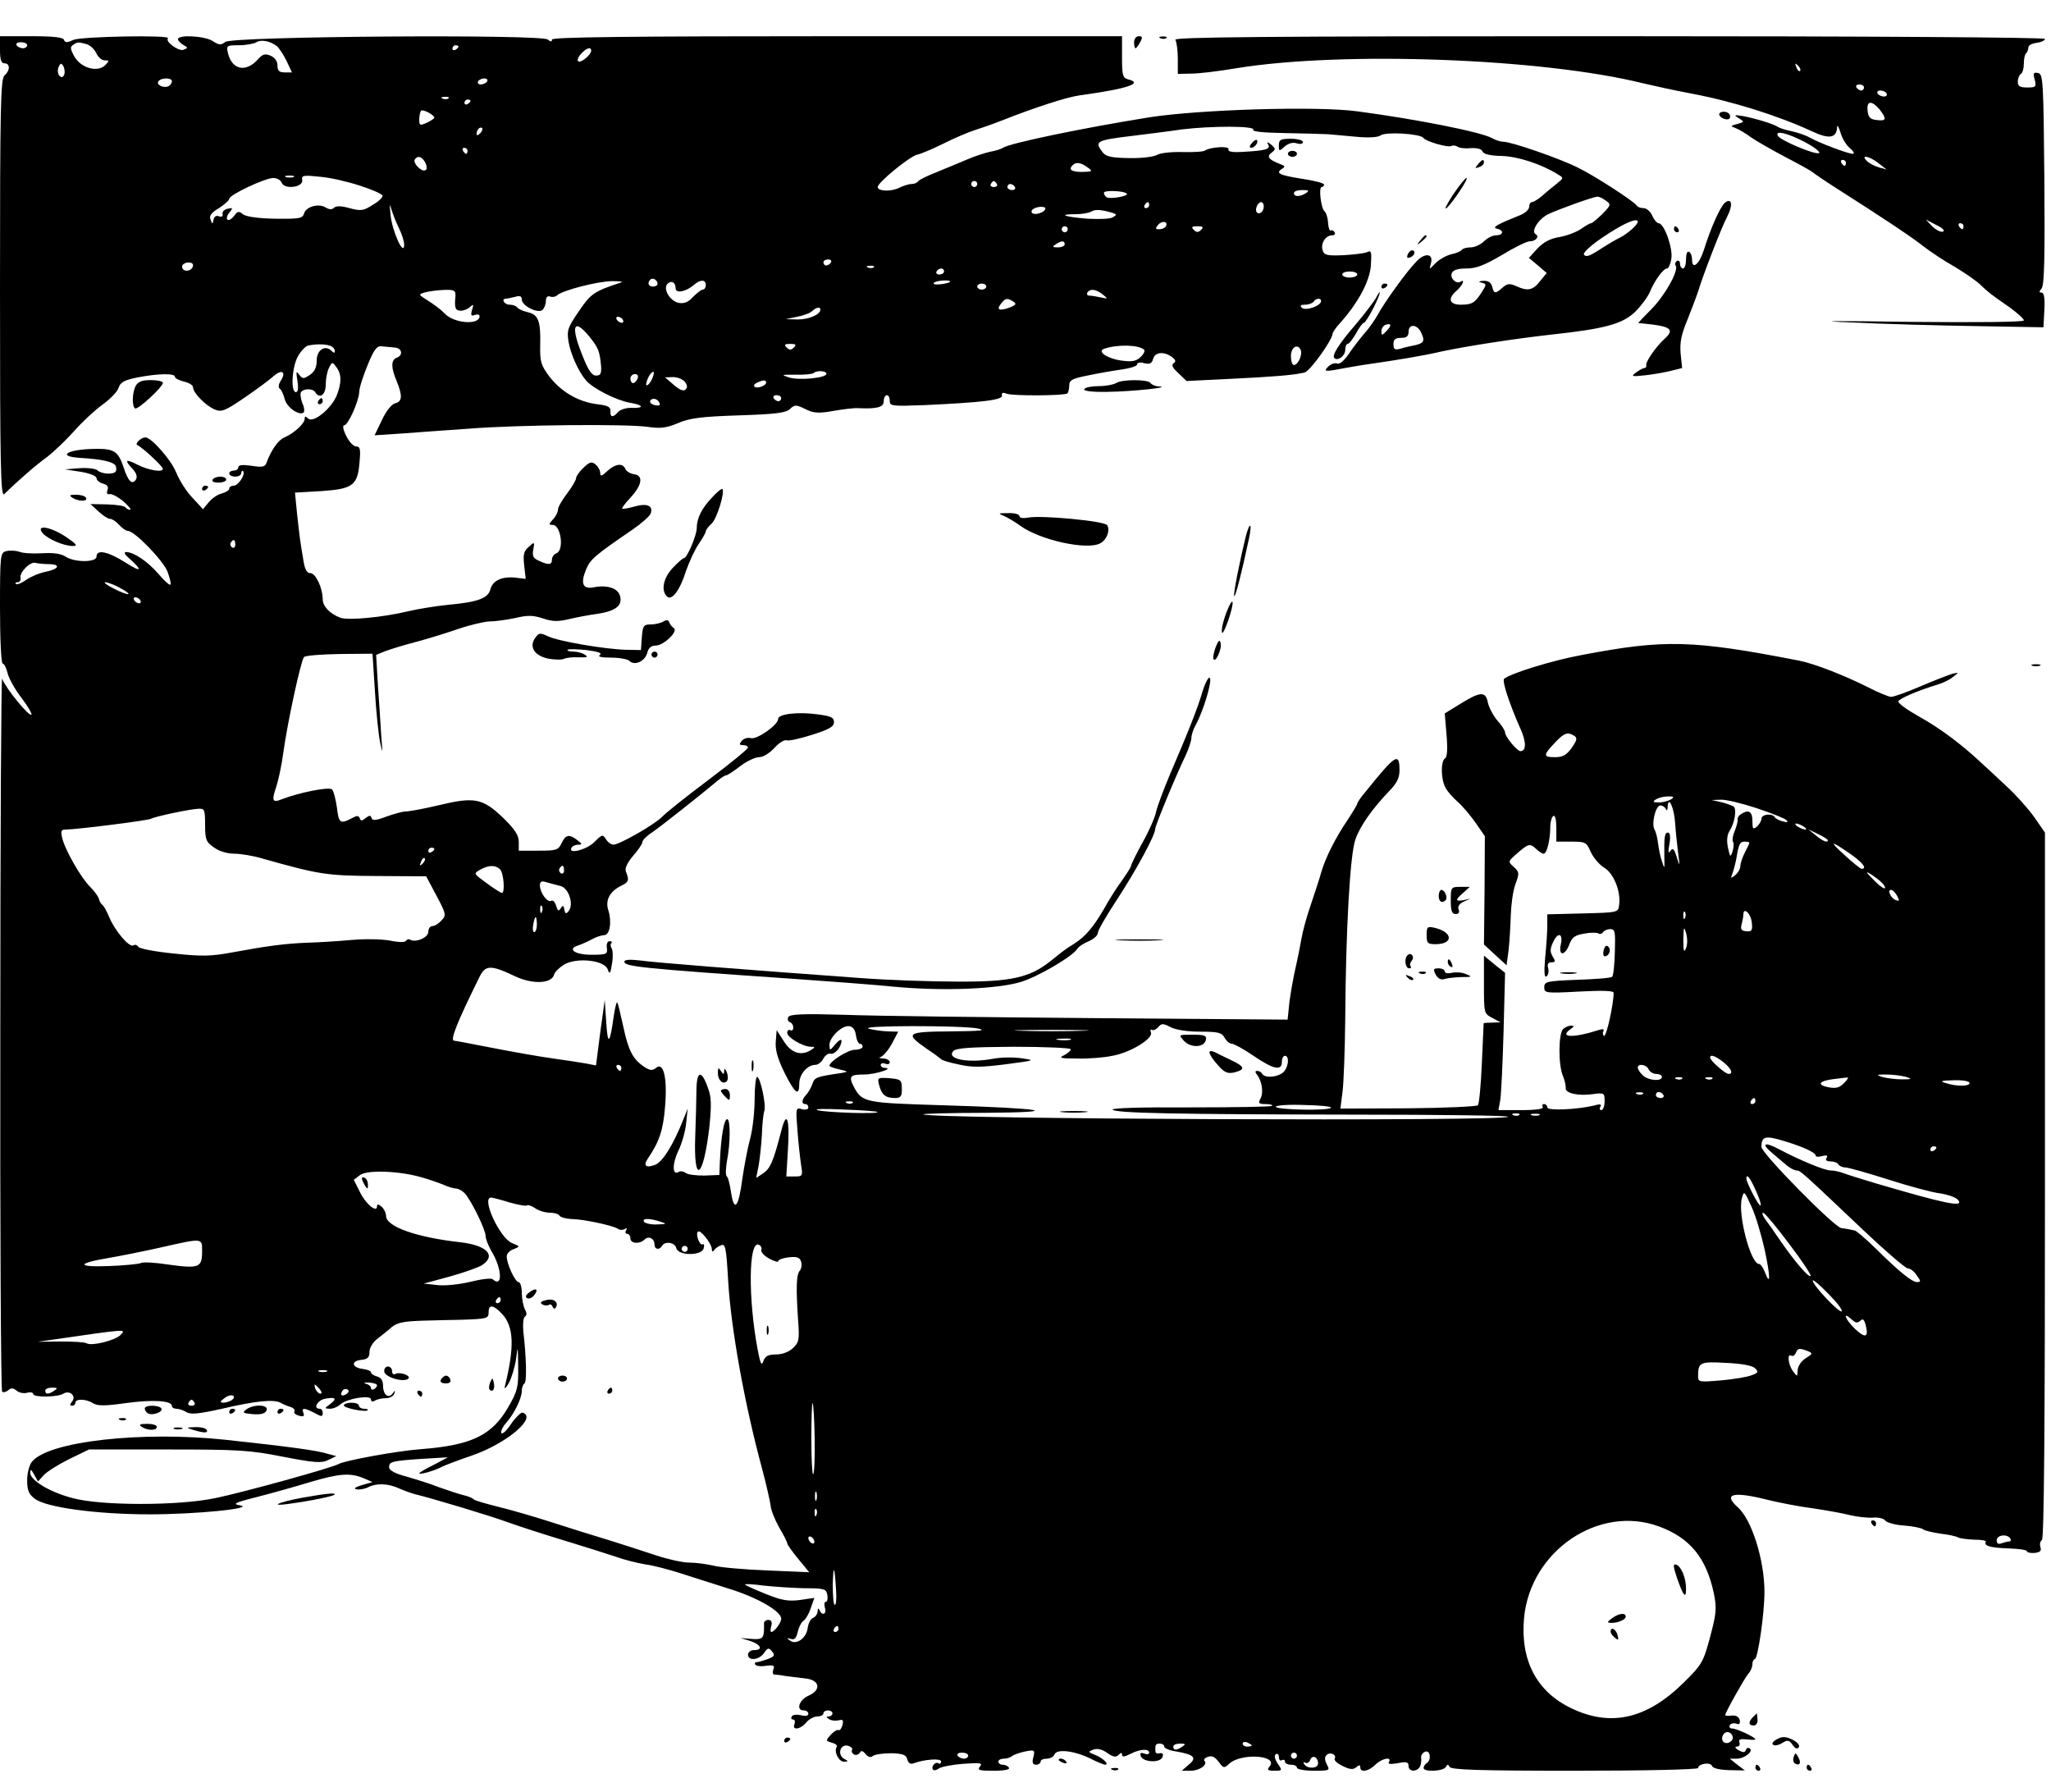 <?xml version="1.0" standalone="no"?>
<!DOCTYPE svg PUBLIC "-//W3C//DTD SVG 20010904//EN"
 "http://www.w3.org/TR/2001/REC-SVG-20010904/DTD/svg10.dtd">
<svg version="1.0" xmlns="http://www.w3.org/2000/svg"
 width="680pt" height="594pt" viewBox="0 0 680 594"
 preserveAspectRatio="xMidYMid meet">

<g transform="translate(0,594) scale(0.1,-0.1)"
fill="#000000" stroke="none">
<path d="M0 5775 c0 -33 4 -45 15 -45 19 0 19 -24 0 -40 -13 -11 -15 -102 -15
-707 0 -586 2 -692 14 -681 47 46 107 98 142 123 22 17 62 55 89 85 26 30 69
70 94 88 25 18 50 43 54 56 6 19 19 26 64 35 68 13 123 14 123 2 0 -5 14 -12
30 -16 17 -4 30 -12 30 -19 0 -18 41 -60 71 -73 23 -10 34 -6 100 39 41 28 84
60 96 71 27 24 43 15 24 -15 -8 -12 -9 -23 -3 -27 5 -3 12 -19 16 -34 6 -27
49 -57 63 -44 3 4 2 17 -4 29 -5 13 -8 29 -6 36 6 14 39 16 48 2 15 -24 35 -9
35 26 0 19 5 44 11 55 10 20 11 20 24 2 18 -23 18 -52 1 -95 -19 -44 -78 -92
-95 -75 -8 8 -11 8 -11 -2 0 -15 -36 -48 -67 -61 -20 -8 -44 -42 -59 -83 -5
-15 -14 -17 -50 -11 -30 4 -44 3 -44 -5 0 -6 -7 -11 -15 -11 -8 0 -15 -4 -15
-10 0 -5 9 -10 20 -10 11 0 20 5 20 12 0 6 3 9 6 6 9 -10 -16 -48 -31 -48 -8
0 -15 -4 -15 -10 0 -5 -11 -12 -25 -16 -14 -3 -33 -17 -43 -29 l-19 -23 -34
37 c-20 20 -44 58 -55 85 -17 42 -82 116 -102 116 -15 0 -37 -22 -26 -26 15
-6 84 -70 84 -78 0 -13 -47 -5 -83 13 -41 21 -46 17 -17 -14 12 -13 16 -25 11
-34 -13 -20 -26 -7 -41 39 -18 54 -31 63 -95 62 -91 -1 -131 -25 -48 -30 70
-4 111 -13 117 -27 2 -7 2 -16 -1 -19 -10 -10 -48 -7 -60 5 -5 5 -32 9 -59 7
l-49 -4 53 -8 c30 -5 52 -14 52 -21 0 -7 10 -15 21 -18 15 -4 20 -11 15 -22
-3 -10 -1 -15 7 -13 7 2 28 -9 46 -24 18 -16 28 -28 22 -28 -5 0 -12 4 -15 8
-3 5 -30 9 -61 10 l-55 1 26 -24 c15 -14 32 -25 39 -25 7 0 20 -9 30 -20 10
-11 23 -20 29 -20 22 0 115 -96 131 -134 8 -22 13 -41 10 -44 -3 -3 -21 13
-41 37 -36 41 -81 71 -106 71 -8 -1 -5 -7 7 -18 49 -43 46 -52 -7 -18 -60 38
-98 46 -98 21 0 -20 -73 -20 -103 0 -15 10 -41 13 -77 11 -30 -2 -65 0 -76 5
-12 4 -31 5 -43 2 -20 -5 -21 -11 -21 -189 0 -105 4 -184 9 -184 5 0 12 -14
16 -31 4 -17 24 -54 46 -82 21 -28 36 -53 33 -56 -7 -8 -84 86 -97 119 -3 8
-6 -519 -6 -1171 -1 -652 2 -1189 6 -1192 3 -4 12 -2 20 4 10 9 17 8 28 -1 8
-7 24 -10 35 -7 11 3 20 1 20 -4 0 -12 81 -11 100 1 21 13 44 -8 29 -26 -8
-10 -8 -14 0 -14 6 0 11 5 11 10 0 14 36 13 59 -2 15 -9 40 -9 110 1 89 12
151 8 151 -10 0 -5 7 -9 15 -9 8 0 23 -5 33 -11 14 -9 41 -6 118 11 111 26
171 32 194 20 8 -5 23 -11 33 -14 10 -3 16 -10 13 -15 -3 -5 4 -11 15 -14 15
-4 19 -2 15 9 -7 18 2 18 37 0 23 -13 27 -13 27 0 0 8 -4 14 -10 14 -23 0 -8
28 17 33 36 7 42 1 17 -18 -19 -14 -19 -14 0 -15 11 0 27 7 35 15 22 19 101
32 101 16 0 -7 5 -9 13 -4 6 4 23 8 36 8 13 0 26 7 28 15 4 12 3 13 -5 1 -14
-19 -32 -5 -32 26 0 16 -7 27 -20 30 -11 3 -20 9 -20 14 0 4 -12 9 -27 11 -36
4 -41 26 -6 30 22 2 28 8 28 27 0 13 12 32 25 42 14 11 36 28 48 39 19 16 41
20 105 22 45 1 102 3 127 3 85 3 90 4 90 25 0 27 16 25 45 -6 39 -42 41 -110
9 -239 -3 -12 3 -7 13 10 9 17 20 53 24 80 6 47 6 45 7 -25 1 -68 -2 -81 -32
-133 -54 -95 -122 -128 -291 -141 -81 -6 -253 -38 -272 -49 -19 -12 -316 -94
-408 -113 -122 -26 -381 -26 -475 0 -76 20 -140 59 -140 84 1 13 3 12 13 -6
l13 -23 19 21 c10 11 48 35 84 53 l66 32 260 0 c233 0 273 -2 383 -24 104 -20
127 -22 150 -11 l27 13 -30 8 c-35 11 -123 23 -336 46 -279 30 -593 -5 -644
-74 -8 -10 -15 -37 -15 -60 0 -33 5 -46 25 -61 36 -29 206 -52 381 -52 154 0
354 20 299 30 -25 4 -17 9 55 27 47 12 126 34 175 49 101 30 136 32 180 14
l30 -13 -35 -10 c-23 -7 -29 -12 -18 -14 9 -2 26 1 37 6 27 15 67 14 104 -3
18 -8 41 -16 52 -19 58 -14 248 -71 305 -92 36 -13 119 -40 185 -60 66 -20
145 -45 175 -55 30 -11 75 -22 100 -26 25 -3 77 -17 115 -29 39 -13 111 -35
160 -51 95 -29 175 -75 175 -100 0 -14 -23 -44 -33 -44 -3 0 -3 9 0 20 4 13 0
20 -10 20 -8 0 -15 -6 -14 -12 1 -49 -2 -54 -41 -51 l-37 3 33 -10 c35 -12 43
-30 12 -30 -11 0 -20 -7 -20 -15 0 -22 37 -18 53 5 12 18 16 19 27 5 10 -12 8
-16 -15 -25 -14 -5 -31 -10 -36 -10 -6 0 -8 -4 -5 -8 3 -5 19 -7 36 -4 25 3
29 1 24 -12 -3 -9 -2 -16 2 -17 5 0 23 -2 39 -5 17 -2 46 -6 65 -8 48 -5 54
-38 11 -57 -32 -14 -43 -49 -16 -49 8 0 15 -5 15 -11 0 -7 -10 -9 -24 -5 -14
3 -28 2 -31 -4 -3 -5 -2 -10 4 -10 6 0 8 -7 5 -15 -9 -22 19 -19 39 5 9 11 26
20 37 20 11 0 20 5 20 10 0 6 7 10 15 10 8 0 15 -4 15 -10 0 -5 -6 -10 -12
-10 -10 0 -9 -3 1 -9 7 -5 21 -6 31 -4 15 4 17 1 13 -16 -3 -11 -9 -19 -13
-16 -4 2 -16 -5 -26 -16 -17 -19 -17 -20 4 -26 12 -3 19 -9 16 -14 -10 -16 7
-49 24 -49 16 1 16 1 0 10 -23 14 -12 49 13 43 10 -3 17 -9 14 -13 -3 -5 0
-12 6 -16 6 -3 15 -1 19 5 5 9 10 8 20 -4 8 -10 17 -12 24 -6 6 5 33 9 60 9
39 -1 50 -5 54 -20 3 -12 10 -17 19 -14 37 14 93 18 93 7 0 -7 -4 -10 -9 -6
-11 6 -26 -13 -17 -22 3 -3 11 -1 18 4 7 6 44 13 81 16 57 4 66 3 56 -9 -10
-12 -2 -14 45 -14 36 0 55 4 51 10 -3 6 -13 10 -21 10 -8 0 -14 5 -14 10 0 6
8 10 18 10 10 0 22 4 28 9 5 4 24 11 43 15 31 6 33 5 27 -19 -5 -18 -2 -25 9
-25 8 0 15 5 15 10 0 6 9 10 20 10 11 0 23 6 26 14 7 19 64 13 118 -13 23 -12
46 -21 50 -21 15 0 -7 22 -32 32 -25 10 -26 11 -7 18 13 5 29 1 46 -11 20 -14
29 -15 37 -7 9 9 12 9 12 1 0 -8 9 -7 28 3 31 16 62 18 62 4 0 -5 -7 -7 -16
-3 -12 4 -15 2 -12 -8 7 -21 64 -24 72 -4 4 10 1 15 -9 13 -7 -2 -14 0 -14 5
-2 22 0 27 14 27 8 0 15 -4 15 -10 0 -5 17 -13 39 -16 60 -10 71 -21 42 -44
l-23 -20 30 0 c29 0 58 21 45 33 -3 4 2 10 12 13 12 5 23 0 35 -16 16 -22 19
-22 34 -8 38 38 167 30 135 -8 -9 -11 -6 -14 16 -14 27 0 27 1 11 24 -10 15
-12 27 -6 31 6 3 10 -1 10 -10 0 -9 5 -13 10 -10 6 3 10 1 10 -4 0 -6 9 -11
20 -11 11 0 20 -4 20 -10 0 -5 25 -10 55 -10 54 0 55 1 44 21 -7 14 -8 24 -1
31 12 12 35 1 27 -12 -3 -5 9 -16 26 -24 24 -12 35 -13 45 -5 10 9 14 9 14 0
0 -18 28 -13 50 9 21 21 56 28 45 9 -5 -7 5 -8 29 -4 29 6 36 4 36 -9 0 -19
25 -21 37 -4 4 7 6 20 5 29 -2 9 4 19 13 22 17 7 22 -28 5 -38 -5 -3 -10 -10
-10 -16 0 -14 67 -11 74 4 5 9 7 9 12 0 4 -10 97 -13 415 -13 230 0 409 4 409
9 0 14 41 21 46 7 3 -8 25 -13 57 -14 l52 -1 -25 19 -25 20 23 0 c26 0 57 25
43 34 -5 4 -11 1 -13 -6 -3 -8 -9 -8 -24 0 -11 7 -14 12 -5 12 7 0 11 6 8 14
-4 10 3 12 24 10 16 -2 29 -2 29 0 0 7 -62 36 -77 36 -8 0 -11 5 -8 11 4 6 14
8 22 5 10 -4 13 0 11 12 -3 11 -12 16 -26 15 -12 -2 -22 -1 -22 2 0 8 63 120
76 136 8 8 14 23 14 32 0 9 4 17 8 17 10 0 32 150 32 223 0 105 -42 240 -89
281 -50 45 -14 53 104 23 33 -8 98 -21 145 -27 47 -7 103 -17 125 -23 22 -5
55 -9 74 -8 18 2 37 -3 41 -9 4 -7 32 -15 61 -17 29 -2 58 -8 64 -12 5 -5 32
-11 58 -15 27 -3 54 -9 60 -13 6 -3 30 -6 53 -7 24 0 41 -3 38 -7 -8 -13 14
-20 76 -22 33 -1 60 -5 60 -9 0 -4 11 -7 25 -6 19 2 24 7 20 19 -3 10 -1 20 5
24 7 4 10 376 10 1176 l0 1169 -36 52 c-21 29 -62 75 -92 102 -30 28 -68 64
-85 79 -63 59 -136 114 -205 152 -39 22 -70 44 -68 50 2 9 65 36 131 56 17 5
40 16 50 25 20 15 20 15 0 11 -11 -3 -58 -21 -105 -41 -46 -20 -91 -36 -100
-36 -8 0 -42 14 -75 31 -77 39 -179 79 -230 89 -355 69 -446 71 -719 19 -99
-18 -237 -61 -259 -79 -8 -7 18 -85 55 -168 19 -43 18 -72 -1 -72 -11 0 -51
48 -51 62 0 6 -11 24 -26 40 -14 17 -28 44 -31 59 -7 38 -25 37 -91 -4 l-52
-32 6 -71 c4 -48 2 -74 -5 -78 -15 -10 -14 -71 2 -98 6 -12 25 -33 40 -46 15
-13 42 -45 59 -69 l31 -45 -1 -180 -2 -179 38 -35 37 -34 7 53 c3 28 6 80 7
113 1 34 7 80 15 102 14 37 13 42 -5 58 -20 18 -20 18 12 46 37 32 42 33 63
13 8 -8 19 -15 24 -15 11 0 22 47 22 91 0 15 5 31 10 34 6 4 10 -12 10 -39 l0
-46 50 0 c47 0 50 -2 64 -34 8 -18 28 -42 44 -52 32 -18 57 -80 50 -125 -3
-24 -5 -24 -120 -27 l-118 -3 0 -37 c0 -20 -3 -68 -7 -106 -4 -48 -3 -67 4
-63 6 4 9 16 6 27 -4 14 0 20 11 20 13 0 14 3 4 19 -9 15 -9 25 0 45 16 37 35
34 27 -4 -9 -40 13 -40 28 -1 9 24 19 31 49 36 20 4 42 4 47 1 5 -4 12 -2 16
4 3 5 14 10 24 10 16 0 17 -9 15 -76 -1 -42 -5 -79 -9 -82 -3 -4 -56 -8 -116
-10 -102 -4 -109 -6 -109 -25 0 -19 4 -20 115 -14 76 4 115 3 115 -4 0 -37
-24 -147 -32 -143 -4 3 -5 10 -2 16 4 7 -2 8 -17 3 -81 -26 -130 -25 -94 2 15
10 15 13 4 13 -8 0 -20 -5 -27 -12 -15 -15 -16 -118 0 -155 6 -15 10 -33 9
-40 -2 -17 42 -27 90 -20 38 5 39 4 39 -24 0 -16 -5 -29 -11 -29 -5 0 -7 5 -3
11 5 9 -1 10 -22 4 -53 -13 -154 -18 -154 -6 0 6 -5 11 -11 11 -5 0 -7 -4 -4
-10 4 -6 -22 -10 -71 -10 l-76 0 6 33 c3 17 8 120 11 227 l5 195 -35 28 -35
29 0 -96 c0 -94 0 -96 27 -110 l28 -15 -27 -1 c-16 0 -28 -1 -29 -2 0 -2 -3
-61 -6 -133 -3 -71 -9 -134 -13 -139 -5 -4 -109 -9 -232 -10 l-224 -1 7 55 c4
30 8 138 9 240 2 300 16 549 34 598 16 45 55 100 113 161 24 24 33 43 33 67 0
62 -13 53 -112 -70 -16 -18 -28 -37 -28 -40 0 -3 -15 -28 -32 -54 -39 -57 -73
-124 -87 -172 -5 -19 -21 -67 -34 -106 -14 -40 -28 -91 -32 -115 -4 -24 -13
-69 -20 -99 -7 -30 -16 -81 -20 -112 l-6 -58 -647 5 c-356 3 -726 7 -824 11
-135 4 -178 2 -184 -7 -4 -7 -2 -15 4 -17 7 -2 12 -10 12 -18 0 -9 -4 -12 -10
-9 -5 3 -10 -1 -10 -9 0 -15 52 -46 79 -46 14 0 14 -2 1 -10 -33 -22 -67 -11
-91 28 l-24 37 -3 -38 c-2 -28 6 -56 29 -103 35 -70 49 -80 49 -36 0 31 27 62
53 62 9 0 21 9 27 21 6 11 17 18 23 16 14 -4 36 21 37 42 0 8 -8 3 -20 -10
-19 -23 -19 -23 -20 -3 0 26 43 67 67 62 11 -2 19 -13 21 -31 2 -15 8 -27 13
-27 5 0 9 -4 9 -10 0 -5 -12 -10 -27 -10 -23 -1 -83 -39 -83 -53 0 -3 15 -8
33 -12 30 -7 30 -8 7 -12 -82 -12 -89 -14 -96 -35 -4 -12 -13 -28 -20 -36 -16
-16 -18 -32 -4 -32 6 0 10 -5 10 -11 0 -7 -9 -9 -21 -6 -21 6 -21 4 -15 -71 3
-42 9 -94 12 -114 6 -36 5 -38 -21 -38 l-28 0 5 83 c7 106 -3 140 -21 71 -27
-105 -37 -127 -60 -143 l-24 -16 8 40 c4 22 9 69 11 104 1 35 5 70 8 78 7 18
-13 113 -24 113 -4 0 -8 -33 -8 -72 0 -40 -6 -100 -15 -133 -9 -33 -20 -93
-26 -134 -12 -93 -27 -111 -37 -45 -4 27 -10 51 -14 54 -5 3 -4 25 0 50 12 61
12 140 1 140 -10 0 -20 -53 -24 -135 l-2 -50 -50 -2 c-27 0 -55 3 -62 9 -7 5
-17 7 -23 3 -21 -13 -22 26 -1 70 12 25 24 67 26 93 l5 47 -14 -35 c-34 -86
-69 -141 -93 -151 -31 -12 -41 -4 -26 19 39 57 52 96 58 174 8 95 -5 149 -30
128 -12 -10 -20 -9 -40 4 -37 25 -52 54 -69 135 -9 41 -17 76 -20 78 -2 2 -7
-18 -11 -44 -13 -95 -20 -101 -25 -23 l-5 75 -15 -108 -14 -109 -30 6 c-17 3
-67 11 -111 17 -44 6 -135 22 -201 35 -67 13 -124 24 -128 24 -15 0 8 58 83
210 20 42 38 42 118 4 59 -28 122 -25 130 5 2 9 18 24 34 34 43 24 134 14 144
-17 6 -17 9 -14 14 19 4 22 3 45 -1 51 -4 6 -5 14 -1 17 3 4 1 7 -6 7 -7 0
-11 -10 -9 -22 3 -21 -1 -23 -51 -23 -55 0 -82 19 -44 31 10 3 30 12 45 20 14
8 33 14 41 14 19 0 26 44 14 82 -11 33 4 62 41 81 27 13 29 18 17 48 -4 11 5
29 24 52 17 19 31 40 31 46 0 6 15 21 34 33 30 21 153 118 214 169 12 10 25
19 30 19 4 0 25 14 46 30 22 17 50 30 63 30 13 0 34 13 50 30 15 17 33 28 40
26 7 -3 45 5 85 18 57 18 73 27 73 42 0 16 -10 20 -55 26 -65 9 -130 1 -130
-15 0 -20 -70 -69 -90 -64 -11 3 -24 -1 -31 -9 -9 -11 -8 -14 5 -14 9 0 16 -4
16 -8 0 -5 -59 -53 -132 -108 -72 -54 -141 -109 -152 -121 -25 -26 -142 -93
-162 -93 -8 0 -19 8 -25 18 -11 17 -13 16 -39 -10 -27 -26 -89 -41 -75 -18 3
6 14 10 23 10 13 0 13 2 -4 15 -27 21 -39 18 -52 -10 -11 -23 -17 -25 -77 -25
l-65 0 0 29 c0 22 -13 42 -52 80 -68 65 -95 70 -212 42 -50 -12 -100 -21 -111
-21 -10 0 -39 -8 -64 -17 -34 -13 -46 -14 -49 -5 -3 10 -7 10 -20 0 -12 -10
-16 -10 -19 -1 -4 10 -9 10 -26 1 -39 -21 -44 -17 -50 35 -4 28 -11 55 -16 60
-10 10 -112 -11 -168 -33 -30 -12 -33 -4 -17 42 7 22 18 72 23 111 14 103 59
309 69 319 5 5 58 9 118 10 l109 1 8 -124 c4 -68 12 -144 17 -169 9 -41 9 -40
4 20 -2 36 -7 111 -11 167 l-6 102 29 12 c16 6 61 20 99 30 39 10 103 30 144
44 41 14 89 25 105 25 17 0 54 5 83 11 42 10 59 10 93 -1 32 -11 51 -11 88 -2
26 6 67 14 92 17 60 9 84 27 76 58 -6 27 -42 39 -88 30 -36 -7 -44 13 -25 59
14 34 28 46 155 133 29 20 56 44 59 52 10 26 -11 36 -53 24 -21 -6 -39 -9 -41
-7 -2 2 10 18 27 36 39 42 44 74 12 78 -13 2 -26 10 -29 18 -8 20 -33 17 -60
-8 -18 -17 -23 -18 -23 -6 0 9 -7 21 -15 28 -13 11 -20 9 -40 -10 -14 -13 -25
-29 -25 -35 0 -6 -13 -29 -30 -51 -16 -21 -30 -45 -30 -53 0 -8 -7 -23 -17
-33 -14 -16 -14 -18 -1 -18 28 0 39 -84 13 -94 -8 -3 -15 -12 -15 -21 0 -18
-11 -19 -43 -4 -19 8 -23 16 -19 37 5 26 4 27 -15 9 -17 -14 -19 -26 -15 -62
l5 -44 -33 4 c-45 5 -76 -9 -84 -38 -7 -30 -41 -43 -141 -52 -38 -4 -97 -13
-130 -21 -88 -21 -200 -31 -226 -22 -35 13 -59 38 -59 61 0 37 -23 87 -41 87
-12 0 -19 13 -24 48 -11 65 -11 68 -20 148 l-7 71 87 5 c105 7 121 19 127 96
4 43 2 52 -11 52 -9 0 -24 16 -33 35 -10 19 -13 35 -7 35 13 0 48 78 50 110 0
14 13 54 28 90 21 52 31 64 46 62 11 -1 30 -3 43 -4 25 -1 30 -26 7 -34 -19
-8 -19 -32 0 -77 20 -49 19 -68 -5 -74 -12 -3 -30 -26 -44 -56 l-24 -50 91 6
c51 4 151 11 222 16 164 13 523 16 592 6 42 -6 62 -4 100 12 39 17 78 22 201
26 122 4 157 8 171 21 16 15 20 15 51 0 28 -14 43 -15 94 -6 34 6 70 10 81 9
63 -3 85 3 85 23 0 11 5 20 10 20 6 0 10 -8 10 -19 0 -17 7 -18 113 -14 195 9
262 17 259 32 -2 9 3 11 15 6 20 -8 194 -7 202 1 3 3 6 15 6 26 0 18 10 23 60
33 33 7 84 16 113 20 28 4 52 11 52 17 0 6 10 8 24 4 18 -4 25 -1 29 14 6 23
35 26 62 7 13 -10 15 -16 6 -21 -8 -6 -4 -15 16 -33 l27 -26 143 7 c142 7 209
12 248 21 18 4 91 106 93 128 0 5 11 21 24 35 60 67 98 137 103 190 3 48 2 53
-13 46 -9 -4 -45 -8 -79 -10 -54 -2 -63 0 -68 17 -7 22 10 49 32 49 8 0 11 5
8 10 -4 6 -9 8 -13 6 -4 -2 -8 10 -9 27 -1 17 -7 33 -11 36 -12 8 -21 81 -10
81 4 0 8 4 8 8 0 5 -32 13 -71 19 -77 12 -91 19 -69 33 12 7 11 10 -5 16 -38
14 -47 25 -29 38 14 11 14 13 -2 27 -11 9 -15 9 -10 1 10 -16 -6 -21 -77 -25
-40 -3 -57 0 -54 8 5 12 -60 8 -78 -4 -5 -4 -39 -6 -75 -5 -36 1 -74 -3 -85
-10 -11 -6 -52 -11 -93 -10 -58 1 -76 5 -87 20 -27 36 -21 39 102 54 49 6 121
15 161 21 98 12 245 12 237 -1 -4 -6 33 -10 102 -11 59 -1 126 -3 148 -4 22
-2 67 -6 99 -9 36 -3 65 -1 73 5 15 13 132 6 142 -8 8 -12 82 -33 93 -27 4 3
14 2 20 -2 7 -5 27 -7 45 -5 21 1 35 -3 38 -11 4 -9 25 -14 63 -15 53 -1 133
-27 187 -61 20 -12 20 -12 -5 -32 -14 -11 -36 -29 -48 -40 -13 -11 -28 -20
-33 -20 -5 0 -9 -7 -9 -15 0 -9 -12 -20 -27 -27 -80 -32 -98 -42 -80 -46 24
-5 22 -22 -3 -22 -11 0 -29 -9 -40 -20 -11 -11 -31 -20 -44 -20 -14 0 -27 -4
-30 -9 -3 -4 -19 -11 -35 -14 -16 -4 -39 -17 -51 -29 -22 -22 -22 -23 -16 -2
10 34 -20 38 -49 6 -33 -34 -107 -137 -128 -177 -9 -16 -28 -43 -43 -60 -14
-16 -38 -47 -52 -68 -16 -23 -31 -36 -39 -32 -8 3 -21 -2 -29 -10 -18 -18 -12
-18 61 -4 28 5 64 11 80 13 78 11 176 27 235 41 85 18 240 42 365 56 176 19
235 35 277 76 20 20 42 50 49 67 15 37 45 77 56 76 4 -1 11 13 14 31 7 33 -23
119 -42 119 -5 0 -15 11 -21 25 -6 14 -19 25 -29 25 -10 0 -20 4 -23 9 -9 14
-137 97 -194 125 -59 30 -221 86 -247 86 -9 0 -26 5 -38 12 -38 21 -252 63
-447 89 -133 18 -525 6 -690 -20 -219 -35 -464 -86 -485 -101 -5 -4 -25 -10
-42 -13 -18 -4 -52 -15 -75 -25 -24 -10 -69 -29 -101 -42 -31 -12 -60 -26 -63
-31 -3 -5 -13 -9 -22 -9 -9 0 -28 -6 -42 -13 -27 -13 -70 -11 -70 3 0 15 104
100 130 107 14 3 54 20 90 38 36 18 81 37 100 43 19 6 60 20 90 32 109 43 216
78 260 84 160 22 212 40 160 53 -18 5 -20 14 -20 74 l0 69 -945 0 c-692 0
-945 -3 -945 -11 0 -8 -4 -8 -14 0 -22 18 -1047 11 -1069 -8 -14 -11 -21 -11
-42 3 -26 17 -115 22 -115 6 0 -5 8 -13 18 -19 16 -9 16 -10 0 -16 -16 -6 -62
28 -51 38 11 12 -287 6 -313 -5 -22 -10 -28 -10 -32 0 -2 8 -34 12 -108 12
l-104 0 0 -45z m918 12 c7 -6 22 -28 32 -49 l18 -38 -24 0 c-18 0 -24 5 -24
23 0 14 -9 26 -22 32 -19 8 -27 6 -43 -12 -40 -44 -85 -35 -99 20 -6 26 -5 27
36 27 24 0 50 5 58 10 16 10 46 4 68 -13z m-828 3 c0 -5 -6 -10 -14 -10 -8 0
-18 5 -21 10 -3 6 3 10 14 10 12 0 21 -4 21 -10z m196 4 c12 -3 27 -17 33 -30
6 -13 18 -24 28 -24 16 0 16 -1 2 -16 -25 -25 -80 -10 -102 28 -14 25 -15 33
-5 39 15 10 17 10 44 3z m1234 -8 c0 -3 -4 -8 -10 -11 -5 -3 -10 -1 -10 4 0 6
5 11 10 11 6 0 10 -2 10 -4z m440 -14 c0 -14 -36 -43 -43 -35 -4 3 0 15 10 25
17 19 33 24 33 10z m-1747 -79 c-4 -10 -9 -11 -16 -4 -5 5 -7 18 -3 28 6 14 9
15 16 4 4 -8 6 -21 3 -28z m357 -22 c0 -6 -5 -13 -10 -16 -15 -9 -43 3 -35 15
8 13 45 13 45 1z m1045 -1 c-3 -5 -13 -10 -21 -10 -8 0 -12 5 -9 10 3 6 13 10
21 10 8 0 12 -4 9 -10z m-128 -56 c-3 -3 -12 -4 -19 -1 -8 3 -5 6 6 6 11 1 17
-2 13 -5z m73 -8 c0 -3 -4 -8 -10 -11 -5 -3 -10 -1 -10 4 0 6 5 11 10 11 6 0
10 -2 10 -4z m-120 -56 c0 -3 -11 -10 -25 -17 -23 -10 -25 -9 -25 11 0 13 3
25 6 29 6 6 44 -14 44 -23z m152 -52 c-7 -7 -12 -8 -12 -2 0 14 12 26 19 19 2
-3 -1 -11 -7 -17z m-42 -58 c0 -5 -2 -10 -4 -10 -3 0 -8 5 -11 10 -3 6 -1 10
4 10 6 0 11 -4 11 -10z m-140 -39 c6 -12 6 -22 1 -25 -12 -8 -43 23 -36 35 10
15 24 10 35 -10z m2196 -16 c18 -13 17 -14 -18 -15 -36 0 -47 8 -31 23 10 11
28 8 49 -8z m-2633 -32 c-7 -2 -19 -2 -25 0 -7 3 -2 5 12 5 14 0 19 -2 13 -5z
m222 -29 c38 -12 71 -27 73 -32 2 -6 -13 -20 -32 -31 -31 -20 -40 -21 -77 -11
-28 8 -45 8 -52 1 -6 -6 -15 -6 -27 1 -23 15 -66 3 -72 -20 -5 -16 -15 -18
-96 -17 -58 1 -97 7 -107 15 -13 11 -18 10 -29 -6 -8 -10 -18 -16 -22 -12 -4
4 -1 15 7 24 12 14 11 16 -6 12 -11 -2 -19 -10 -17 -17 2 -8 -3 -11 -12 -8 -9
4 -16 -1 -18 -11 -3 -16 -4 -16 -10 0 -5 12 2 23 28 38 18 12 34 26 34 31 0
13 119 69 146 69 12 0 25 -7 28 -16 9 -23 72 -15 68 9 -3 16 3 17 60 11 35 -3
94 -17 133 -30z m2045 6 c0 -5 -4 -10 -10 -10 -5 0 -10 5 -10 10 0 6 5 10 10
10 6 0 10 -4 10 -10z m65 0 c3 -5 -1 -10 -10 -10 -9 0 -13 5 -10 10 3 6 8 10
10 10 2 0 7 -4 10 -10z m60 -10 c3 -5 -1 -10 -9 -10 -9 0 -16 5 -16 10 0 6 4
10 9 10 6 0 13 -4 16 -10z m371 -22 c7 -8 -56 -19 -67 -12 -5 3 -9 10 -9 15 0
9 66 7 76 -3z m594 2 c-20 -13 -40 -13 -40 0 0 6 12 10 28 10 21 0 24 -2 12
-10z m994 -25 c18 -13 17 -15 -12 -45 -17 -16 -33 -30 -37 -30 -4 0 -19 -9
-35 -20 -15 -10 -47 -22 -71 -26 -30 -5 -52 -17 -72 -38 l-28 -31 30 -25 29
-25 -22 -27 c-24 -31 -42 -34 -80 -16 -21 9 -29 8 -44 -5 -24 -22 -29 -21 -35
3 -3 13 -13 20 -29 19 -16 -1 -18 -3 -6 -6 17 -4 17 -6 1 -31 -23 -36 -32 -42
-70 -42 -39 0 -44 21 -13 47 19 17 29 40 12 29 -14 -9 -35 12 -29 28 5 11 19
16 49 16 33 0 60 11 118 45 41 25 82 45 91 45 21 0 34 16 20 24 -16 10 11 52
44 67 37 17 146 56 160 57 6 1 18 -5 29 -13z m-4001 -92 c9 -18 17 -42 17 -55
-1 -40 -40 46 -45 99 -4 37 -3 41 3 18 5 -16 16 -44 25 -62z m2487 77 c0 -5
-5 -10 -11 -10 -5 0 -7 5 -4 10 3 6 8 10 11 10 2 0 4 -4 4 -10z m380 -4 c0
-17 -14 -29 -23 -20 -8 8 3 34 14 34 5 0 9 -6 9 -14z m-731 -17 c-18 -11 -39
-11 -39 0 0 11 31 20 44 13 4 -2 2 -8 -5 -13z m231 -5 c13 -5 13 -6 0 -14 -8
-6 -46 -7 -84 -5 -77 6 -101 15 -40 15 21 0 45 4 53 9 12 8 34 6 71 -5z m175
-45 c-4 -5 -13 -9 -22 -9 -13 0 -13 3 -3 15 13 15 35 11 25 -6z m1565 16 c0
-10 -35 -41 -60 -53 -14 -7 -38 -21 -55 -32 -44 -29 -55 -33 -63 -25 -8 8 41
48 107 87 44 26 71 34 71 23z m-1890 -25 c0 -5 -4 -10 -10 -10 -5 0 -10 5 -10
10 0 6 5 10 10 10 6 0 10 -4 10 -10z m442 -2 c-9 -9 -15 -9 -24 0 -9 9 -7 12
12 12 19 0 21 -3 12 -12z m-452 -48 c0 -5 -10 -10 -22 -10 -19 0 -20 2 -8 10
19 13 30 13 30 0z m-775 -60 c-3 -5 -10 -10 -16 -10 -5 0 -9 5 -9 10 0 6 7 10
16 10 8 0 12 -4 9 -10z m-2115 -9 c0 -14 -18 -23 -30 -16 -6 4 -8 11 -5 16 8
12 35 12 35 0z m2257 -7 c-3 -3 -12 -4 -19 -1 -8 3 -5 6 6 6 11 1 17 -2 13 -5z
m233 -14 c0 -5 -7 -10 -16 -10 -8 0 -12 5 -9 10 3 6 10 10 16 10 5 0 9 -4 9
-10z m1370 -10 c0 -5 -11 -10 -25 -10 -14 0 -25 5 -25 10 0 6 11 10 25 10 14
0 25 -4 25 -10z m-2320 -31 c0 -5 -7 -9 -15 -9 -15 0 -20 12 -9 23 8 8 24 -1
24 -14z m-120 5 c-91 -30 -101 -37 -141 -96 -37 -54 -40 -63 -34 -101 7 -41
32 -97 57 -127 22 -27 101 -67 146 -75 48 -8 49 -19 3 -17 -16 0 -35 -6 -42
-14 -16 -19 -27 -18 -25 3 1 14 -9 19 -44 23 -63 8 -119 41 -158 91 -29 39
-32 50 -31 104 2 81 -6 102 -41 110 -17 4 -32 11 -35 16 -4 5 -15 9 -26 9 -17
0 -29 20 -11 20 4 0 17 3 30 6 16 5 22 2 22 -9 0 -21 55 -48 69 -34 6 6 11 20
11 30 0 12 5 17 14 14 7 -3 18 -1 23 4 16 16 135 47 183 47 25 0 38 -2 30 -4z
m180 -20 c0 -18 35 -11 61 12 21 18 39 18 39 -1 0 -8 -4 -15 -10 -15 -5 0 -19
-11 -32 -24 -16 -18 -30 -23 -48 -20 -29 6 -53 47 -37 63 13 13 27 5 27 -15z
m910 22 c0 -2 -13 -6 -29 -8 -17 -2 -28 -1 -25 4 5 8 54 12 54 4z m120 -16 c0
-5 -7 -10 -15 -10 -8 0 -15 5 -15 10 0 6 7 10 15 10 8 0 15 -4 15 -10z m-1760
-32 c-4 -40 0 -48 18 -48 10 0 24 6 31 13 11 10 12 8 6 -10 -5 -18 -3 -22 9
-17 9 3 16 1 16 -4 0 -31 -86 -24 -116 9 -10 11 -34 29 -53 41 -35 22 -35 22
-11 29 14 4 42 7 63 8 34 1 38 -2 37 -21z m2146 6 c18 -15 18 -15 -6 -10 -14
3 -31 6 -38 6 -7 0 -10 5 -7 10 9 14 28 12 51 -6z m-296 -24 c11 -7 9 -11 -14
-20 -34 -12 -44 -7 -26 15 14 17 20 18 40 5z m1020 2 c0 -16 -52 -34 -64 -22
-7 7 -4 10 11 10 12 0 25 5 28 10 8 12 25 13 25 2z m-1660 -28 c0 -17 -39 -33
-75 -33 l-40 1 38 8 c21 4 43 12 50 19 12 12 27 15 27 5z m-655 -34 c3 -5 2
-10 -4 -10 -5 0 -13 5 -16 10 -3 6 -2 10 4 10 5 0 13 -4 16 -10z m2532 -37
c-15 -16 -17 -16 -17 -1 0 9 6 18 13 21 20 7 22 -2 4 -20z m-2642 -20 c30 -38
33 -47 38 -98 1 -24 -2 -30 -17 -30 -14 0 -26 18 -46 69 -39 97 -28 124 25 59z
m2755 18 c15 -30 12 -38 -17 -45 -16 -3 -38 -8 -50 -12 -19 -5 -23 -2 -23 15
0 16 6 21 25 21 18 0 25 5 25 20 0 26 26 26 40 1z m-3616 -47 c9 -3 16 -11 16
-17 0 -8 -3 -8 -11 0 -21 21 -49 3 -49 -32 0 -23 -7 -37 -23 -48 -21 -14 -24
-13 -35 1 -10 14 -11 10 -6 -20 4 -25 2 -38 -5 -38 -18 0 -13 85 7 119 9 17
24 32 32 35 24 6 57 6 74 0z m1538 -6 c-9 -9 -15 -9 -24 0 -9 9 -7 12 12 12
19 0 21 -3 12 -12z m1161 -7 c4 -4 -1 -15 -12 -25 -15 -14 -29 -16 -65 -11
-47 7 -80 31 -55 39 45 15 114 13 132 -3z m520 -3 c5 -16 -10 -48 -23 -48 -6
0 -10 14 -10 30 0 30 24 43 33 18z m-2153 -98 c-6 -12 -14 -19 -17 -17 -2 3 1
15 7 27 6 12 14 19 17 17 2 -3 -1 -15 -7 -27z m580 21 c0 -14 -91 -23 -125
-12 -27 9 -24 9 23 9 28 -1 55 2 59 5 10 10 43 8 43 -2z m-626 -16 c-4 -8 -10
-15 -15 -15 -5 0 -9 7 -9 15 0 8 7 15 15 15 9 0 12 -6 9 -15z m156 -10 c9 -11
10 -19 3 -26 -7 -7 -19 -2 -39 15 l-29 25 26 1 c15 0 32 -7 39 -15z m270 -4
c0 -5 -9 -11 -20 -14 -22 -6 -28 8 -7 16 19 8 27 8 27 -2z m50 -51 c0 -5 -4
-10 -9 -10 -6 0 -13 5 -16 10 -3 6 1 10 9 10 9 0 16 -4 16 -10z m-403 -17 c3
-7 -4 -9 -16 -6 -12 3 -18 9 -15 15 7 11 26 6 31 -9z m-1407 -469 c0 -8 -5
-12 -10 -9 -6 4 -8 11 -5 16 9 14 15 11 15 -7z m-619 -64 c41 0 36 -16 -8 -25
-21 -4 -50 -16 -66 -27 -15 -11 -31 -17 -34 -14 -4 3 -1 6 6 6 6 0 11 6 9 14
-4 19 33 56 50 50 8 -2 27 -4 43 -4z m239 -80 c47 -26 25 -26 -25 0 -22 11
-33 20 -25 20 8 -1 31 -9 50 -20z m65 -40 c3 -5 2 -10 -4 -10 -5 0 -13 5 -16
10 -3 6 -2 10 4 10 5 0 13 -4 16 -10z m4754 -449 c11 -7 10 -14 -8 -40 -18
-25 -30 -31 -57 -31 -39 0 -38 7 5 52 28 29 39 32 60 19z m321 -211 c-8 -5
-26 -10 -40 -10 -20 0 -22 2 -10 10 8 5 26 10 40 10 20 0 22 -2 10 -10z m284
-29 c48 -16 93 -34 98 -39 8 -8 4 -9 -11 -5 -12 3 -24 9 -27 14 -8 14 -44 10
-44 -5 0 -7 -7 -19 -15 -26 -13 -11 -15 -8 -15 19 0 31 -13 39 -38 22 -7 -4
-12 -12 -11 -17 1 -5 -3 -22 -9 -37 -7 -16 -10 -33 -6 -38 3 -5 2 -19 -2 -32
-7 -20 -8 -19 -15 13 -5 23 -3 42 5 55 18 28 25 74 13 82 -6 3 -24 10 -41 14
l-31 7 30 1 c17 1 70 -12 119 -28z m-270 -52 c2 -30 7 -74 10 -99 6 -43 5 -44
-5 -11 -8 27 -13 32 -21 20 -7 -10 -8 -3 -3 24 4 23 2 37 -5 37 -11 0 -13 -14
-12 -80 1 -42 1 -43 -8 -15 -6 17 -11 44 -13 61 -2 17 -7 36 -11 43 -12 19 3
81 19 81 7 0 16 -6 18 -12 3 -7 6 -4 6 7 2 41 22 -3 25 -56z m-4874 -3 c0 -49
3 -57 29 -75 17 -13 45 -21 68 -21 21 0 63 -7 93 -16 188 -53 212 -57 379 -58
l164 -1 34 -64 c32 -60 33 -65 17 -82 -10 -11 -23 -19 -31 -19 -7 0 -13 -9
-13 -19 0 -19 -42 -37 -60 -26 -5 3 -11 1 -14 -4 -3 -5 -26 -5 -53 1 -27 5
-84 6 -128 2 -44 -4 -109 -8 -145 -9 -77 -3 -135 -11 -249 -32 -70 -13 -101
-14 -194 -4 -61 6 -114 16 -118 22 -4 6 -11 9 -17 5 -13 -8 -61 48 -80 94 -8
19 -18 37 -22 40 -5 3 -10 12 -12 20 -2 8 -15 26 -29 40 -30 29 -84 123 -93
163 -5 22 -3 27 11 27 35 0 275 30 284 36 12 7 129 32 157 33 20 1 22 -3 22
-53z m5300 -6 c8 -5 11 -10 5 -10 -5 0 -17 5 -25 10 -8 5 -10 10 -5 10 6 0 17
-5 25 -10z m80 -45 c0 -10 -16 -4 -40 16 l-25 20 33 -16 c17 -8 32 -18 32 -20z
m-260 -9 c0 -2 -7 -17 -15 -32 -8 -16 -15 -36 -15 -45 0 -9 -8 -23 -17 -30
-15 -12 -16 -12 -9 6 4 11 10 34 13 50 8 48 11 55 28 55 8 0 15 -2 15 -4z
m338 -39 c39 -28 53 -47 34 -47 -4 0 -30 21 -57 46 -54 49 -46 49 23 1z
m-4698 19 c0 -3 -4 -8 -10 -11 -5 -3 -10 -1 -10 4 0 6 5 11 10 11 6 0 10 -2
10 -4z m-39 -49 c-10 -9 -11 -8 -5 6 3 10 9 15 12 12 3 -3 0 -11 -7 -18z m257
-19 c12 -12 17 -78 6 -78 -3 0 -26 14 -50 32 -44 32 -45 32 -22 45 29 16 51
16 66 1z m212 -4 c0 -8 -5 -12 -10 -9 -6 4 -8 11 -5 16 9 14 15 11 15 -7z
m4380 -57 c0 -6 -13 2 -30 18 -16 16 -30 30 -30 33 0 2 14 -6 30 -18 17 -12
30 -26 30 -33z m-4392 6 c27 -6 45 -60 28 -82 -9 -12 -12 -11 -15 4 -2 14 -5
15 -12 4 -7 -11 -10 -9 -15 8 -4 13 -11 20 -16 17 -12 -8 -37 25 -38 50 0 14
5 17 23 11 12 -3 32 -9 45 -12z m4432 -33 c8 -16 8 -18 -4 -14 -17 6 -30 34
-16 34 5 0 14 -9 20 -20z m-4493 -52 c-3 -8 -6 -5 -6 6 -1 11 2 17 5 13 3 -3
4 -12 1 -19z m3790 -20 c-3 -8 -6 -5 -6 6 -1 11 2 17 5 13 3 -3 4 -12 1 -19z
m221 -16 c3 -26 0 -31 -18 -29 -16 1 -20 6 -16 22 3 11 6 26 6 33 0 27 25 4
28 -26z m-4028 -7 c0 -14 -4 -25 -9 -25 -4 0 -6 11 -3 25 2 14 6 25 8 25 2 0
4 -11 4 -25z m3810 -78 c-7 -17 -9 -10 -9 28 1 43 2 46 9 22 5 -16 5 -38 0
-50z m-1611 -277 c60 0 72 -3 81 -20 6 -11 17 -20 24 -20 7 0 40 -18 72 -40
66 -45 94 -51 94 -20 0 11 5 20 10 20 17 0 11 -42 -7 -56 -21 -16 -59 -18 -68
-4 -3 6 -11 10 -17 10 -7 0 -7 -4 -1 -12 17 -21 23 -60 12 -80 -8 -15 -6 -18
17 -18 15 0 25 -3 21 -6 -3 -3 -126 -5 -274 -5 -158 1 -262 -2 -254 -8 17 -11
202 -15 809 -16 276 0 502 -3 502 -7 0 -16 -1923 -8 -1939 8 -2 2 90 5 205 5
269 2 198 15 -137 25 -262 8 -270 9 -298 61 -18 35 -13 41 33 41 38 0 104 21
69 22 -7 0 -13 4 -13 10 0 5 7 7 15 4 8 -4 15 -1 15 5 0 6 -10 12 -22 12 -13
1 -16 3 -8 5 8 3 25 22 37 44 l21 40 -36 1 c-20 1 -48 5 -62 9 -33 11 301 11
360 1 34 -7 13 -9 -87 -10 -148 -1 -155 -6 -80 -58 23 -15 44 -31 47 -34 3 -4
30 -12 60 -18 43 -10 76 -9 155 1 98 13 99 13 51 20 -27 4 -70 3 -95 -2 -82
-15 -153 -1 -131 25 9 11 54 14 201 15 104 0 189 -4 189 -8 0 -5 -10 -14 -22
-20 -19 -9 -12 -11 43 -11 37 -1 89 3 117 9 61 11 135 57 128 77 -3 8 -2 12 3
9 5 -3 14 1 21 9 11 13 16 13 41 0 17 -9 56 -15 98 -15z m-391 3 c-53 -2 -143
-2 -200 0 -57 1 -13 3 97 3 110 0 156 -2 103 -3z m-40 -30 c-10 -2 -28 -2 -40
0 -13 2 -5 4 17 4 22 1 32 -1 23 -4z m2166 -74 c26 -21 34 -39 17 -39 -11 0
-61 44 -61 54 0 12 17 6 44 -15z m-3654 -19 c0 -5 -2 -10 -4 -10 -3 0 -8 5
-11 10 -3 6 -1 10 4 10 6 0 11 -4 11 -10z m3406 -5 c4 -8 15 -15 25 -15 10 0
19 -4 19 -10 0 -16 -47 -12 -64 6 -9 8 -16 20 -16 25 0 15 30 10 36 -6z m854
-25 c21 -7 19 -8 -15 -8 -22 0 -51 4 -65 8 -21 7 -19 8 15 8 22 0 51 -4 65 -8z
m-743 -6 c-3 -3 -12 -4 -19 -1 -8 3 -5 6 6 6 11 1 17 -2 13 -5z m100 0 c-3 -3
-12 -4 -19 -1 -8 3 -5 6 6 6 11 1 17 -2 13 -5z m437 -14 c-15 -16 -27 -19 -53
-14 -39 8 -30 21 19 27 19 2 39 5 45 5 5 1 0 -7 -11 -18z m416 0 c0 -12 -44
-12 -80 0 -20 6 -14 8 28 9 28 1 52 -3 52 -9z m-1083 -36 c-3 -3 -12 -4 -19
-1 -8 3 -5 6 6 6 11 1 17 -2 13 -5z m68 -4 c3 -5 -1 -10 -9 -10 -9 0 -16 5
-16 10 0 6 4 10 9 10 6 0 13 -4 16 -10z m305 -20 c0 -5 -5 -10 -11 -10 -5 0
-7 5 -4 10 3 6 8 10 11 10 2 0 4 -4 4 -10z m-2993 -6 c-3 -3 -12 -4 -19 -1 -8
3 -5 6 6 6 11 1 17 -2 13 -5z m1586 -16 c-6 -11 -183 -7 -183 3 0 5 42 8 94 6
52 -1 92 -5 89 -9z m-1504 -14 c8 -8 -175 -2 -199 6 -14 4 25 5 85 2 61 -2
112 -6 114 -8z m2128 -10 c-3 -3 -12 -4 -19 -1 -8 3 -5 6 6 6 11 1 17 -2 13
-5z m66 -1 c-7 -2 -19 -2 -25 0 -7 3 -2 5 12 5 14 0 19 -2 13 -5z m817 -87
c59 -18 100 -37 100 -47 0 -4 10 -5 22 -1 14 3 19 2 14 -6 -5 -8 0 -12 13 -12
11 0 23 -4 26 -10 3 -5 14 -10 23 -10 9 0 73 -18 142 -40 69 -22 146 -43 172
-46 26 -4 53 -13 60 -22 21 -26 -44 -12 -272 55 -47 14 -95 29 -108 34 -13 5
-32 9 -43 9 -20 0 -102 34 -172 71 -45 24 -59 19 -25 -10 12 -11 34 -29 47
-40 13 -12 30 -21 37 -21 13 0 15 -2 224 -200 73 -69 138 -125 146 -125 8 0
21 -10 29 -23 14 -19 14 -22 1 -22 -17 0 -58 33 -139 113 -32 31 -63 58 -68
58 -5 1 -13 3 -19 4 -5 1 -17 3 -25 4 -23 2 -265 248 -265 269 0 36 13 39 80
18z m500 -20 c0 -3 -4 -8 -10 -11 -5 -3 -10 -1 -10 4 0 6 5 11 10 11 6 0 10
-2 10 -4z m-5025 -98 c22 -6 54 -17 72 -24 17 -8 38 -14 45 -14 8 0 22 -8 30
-17 23 -27 68 -120 68 -140 0 -10 9 -32 19 -50 35 -56 39 -124 5 -94 -5 5 -37
1 -74 -8 -37 -9 -85 -14 -110 -11 l-45 5 85 23 c47 13 95 30 108 38 49 32 16
66 -72 76 -145 16 -246 52 -246 87 0 10 -7 24 -15 31 -11 9 -15 9 -15 1 0 -23
-38 8 -57 48 l-20 40 21 16 c23 17 126 14 201 -7z m4426 -44 c12 -25 19 -48
16 -50 -5 -5 -47 76 -47 89 0 19 13 2 31 -39z m30 -198 c19 -89 19 -123 0 -72
-6 14 -14 26 -19 26 -28 0 -71 165 -57 217 7 27 8 26 32 -27 14 -30 33 -95 44
-144z m-4162 158 c29 -8 55 -13 58 -10 3 3 15 -1 27 -9 11 -8 33 -15 48 -15
15 0 30 -4 33 -10 3 -5 21 -10 38 -11 39 0 137 -21 155 -32 6 -5 17 -5 24 -1
7 4 8 3 4 -4 -4 -7 -2 -12 3 -12 6 0 11 -7 11 -15 0 -18 31 -20 47 -4 13 13
33 4 33 -17 0 -16 16 -19 25 -4 10 17 43 11 47 -7 5 -26 85 -27 91 -1 3 10 1
16 -3 13 -10 -6 -25 34 -16 42 8 8 45 -39 46 -57 0 -10 3 -11 8 -4 4 6 14 13
23 16 14 6 17 -9 23 -115 9 -158 54 -410 113 -627 14 -52 26 -107 28 -121 1
-15 14 -47 28 -72 15 -25 27 -49 27 -53 0 -4 16 -27 36 -51 l37 -45 -139 6
c-77 3 -157 10 -179 16 -22 5 -58 10 -80 10 -22 0 -71 11 -110 24 -38 13 -108
35 -155 50 -47 14 -133 41 -192 60 -58 19 -139 42 -180 52 -40 10 -75 20 -78
24 -3 4 -18 10 -35 14 -16 4 -52 16 -80 26 -27 11 -76 26 -107 35 -38 10 -58
21 -58 31 0 19 9 21 110 28 l85 5 -47 -25 c-27 -13 -48 -26 -48 -28 0 -6 53 9
76 22 10 5 55 22 99 37 115 40 217 126 168 142 -5 2 -23 -15 -39 -38 -15 -23
-30 -36 -32 -29 -2 6 5 21 16 33 26 29 52 81 52 106 0 11 4 22 9 25 8 5 6 88
-4 173 -2 23 0 45 5 48 7 4 7 13 0 25 -5 10 -10 35 -10 54 0 20 -5 36 -11 36
-11 0 -39 60 -39 85 0 9 10 20 23 24 22 9 22 9 -5 20 -41 16 -103 151 -70 151
5 0 32 -7 61 -16z m4244 -139 c42 -55 73 -102 70 -105 -6 -6 -52 47 -99 115
-19 28 -42 61 -52 74 -9 13 -12 22 -5 20 6 -2 45 -49 86 -104z m-3743 75 c22
-7 21 -8 -12 -9 -20 -1 -40 4 -43 9 -7 12 19 12 55 0z m-1520 -100 c0 -52 -11
-56 -112 -42 -44 7 -85 9 -91 5 -5 -3 -53 -8 -106 -10 -108 -4 -108 9 0 27 35
6 111 21 169 34 146 33 140 33 140 -14z m1854 7 c-2 -7 9 -20 26 -29 16 -9 30
-13 30 -9 0 5 16 11 35 13 27 3 36 0 41 -14 3 -11 1 -25 -5 -31 -11 -14 -12
-57 -5 -163 5 -65 3 -74 -17 -93 -14 -13 -36 -21 -56 -21 -25 0 -36 -5 -42
-22 -6 -17 -10 -10 -19 38 -32 171 -30 360 3 348 8 -3 12 -11 9 -17z m-244 3
c0 -5 -4 -10 -10 -10 -5 0 -10 5 -10 10 0 6 5 10 10 10 6 0 10 -4 10 -10z
m3826 -207 c-7 -7 -96 86 -96 102 0 5 23 -14 51 -43 29 -29 49 -55 45 -59z
m-4446 37 c0 -5 -5 -10 -11 -10 -5 0 -7 5 -4 10 3 6 8 10 11 10 2 0 4 -4 4
-10z m4508 -68 c8 8 13 4 18 -16 10 -40 -2 -43 -36 -11 -32 31 -43 60 -12 32
14 -13 21 -14 30 -5z m-5769 -48 c-19 -18 -95 -37 -112 -27 -6 4 -45 6 -87 6
l-75 -1 63 9 c236 34 231 34 211 13z m5595 -53 c17 -7 16 -9 -8 -24 -15 -10
-26 -27 -26 -40 -1 -21 -1 -22 -15 -3 -16 21 -21 61 -6 52 5 -3 11 1 15 9 6
16 12 17 40 6z m-175 -57 c12 -11 11 -15 -12 -23 -14 -6 -60 -13 -101 -17 -72
-6 -76 -6 -76 14 0 46 6 49 93 44 50 -2 88 -9 96 -18z m-4736 -11 c-7 -2 -19
-2 -25 0 -7 3 -2 5 12 5 14 0 19 -2 13 -5z m167 -45 c0 -4 -4 -10 -10 -13 -5
-3 -10 -2 -10 4 0 5 -8 12 -17 14 -10 3 -6 4 10 4 15 -1 27 -5 27 -9z m-190
-13 c7 -9 8 -15 2 -15 -5 0 -12 7 -16 15 -3 8 -4 15 -2 15 2 0 9 -7 16 -15z
m-880 -5 c-19 -13 -30 -13 -30 0 0 6 10 10 23 10 18 0 19 -2 7 -10z m969 -11
c-16 -10 -23 -4 -14 10 3 6 11 8 17 5 6 -4 5 -9 -3 -15z m-380 -20 c-8 -5 -21
-9 -29 -9 -12 1 -11 4 4 15 10 8 23 12 29 8 5 -3 3 -9 -4 -14z m-124 -9 c3 -5
-1 -10 -10 -10 -9 0 -13 5 -10 10 3 6 8 10 10 10 2 0 7 -4 10 -10z m2056 -118
c1 -62 -1 -116 -5 -119 -3 -4 -6 49 -6 117 0 68 2 121 4 119 3 -3 6 -55 7
-117z m6 -204 c-3 -7 -5 -2 -5 12 0 14 2 19 5 13 2 -7 2 -19 0 -25z m0 -50
c-3 -8 -6 -5 -6 6 -1 11 2 17 5 13 3 -3 4 -12 1 -19z m2793 -38 c103 -38 157
-104 182 -221 10 -50 9 -66 -12 -145 -23 -85 -27 -92 -89 -153 -122 -120 -242
-147 -373 -83 -114 55 -168 159 -155 299 21 222 248 376 447 303z m-2800 -51
c0 -6 -4 -7 -10 -4 -5 3 -10 11 -10 16 0 6 5 7 10 4 6 -3 10 -11 10 -16z
m3965 11 c3 -5 2 -10 -4 -10 -5 0 -16 -3 -25 -6 -11 -4 -16 -1 -16 10 0 18 35
22 45 6z m-3893 -172 c2 -27 0 -48 -4 -48 -5 0 -7 30 -7 68 2 69 6 62 11 -20z
m-105 7 c66 0 72 -2 76 -22 2 -13 0 -23 -5 -23 -5 0 -6 -9 -3 -20 7 -21 -10
-28 -18 -7 -4 7 -6 6 -6 -4 -1 -9 -7 -19 -15 -22 -8 -3 -16 -18 -18 -33 -4
-34 -37 -58 -58 -43 -13 9 -12 10 2 6 12 -4 18 2 23 24 4 16 12 32 19 36 7 5
18 23 24 42 l12 34 -48 -7 c-39 -5 -61 -1 -113 20 -35 14 -66 28 -69 31 -3 3
24 2 60 -3 36 -4 97 -8 137 -9z m113 -135 c0 -5 -5 -10 -11 -10 -5 0 -7 5 -4
10 3 6 8 10 11 10 2 0 4 -4 4 -10z m2965 -361 c0 -7 -8 -15 -17 -17 -18 -3
-25 18 -11 32 10 10 28 1 28 -15z m-1595 -25 c0 -2 -7 -4 -15 -4 -8 0 -15 4
-15 10 0 5 7 7 15 4 8 -4 15 -8 15 -10z m-230 -4 c-19 -13 -30 -13 -30 0 0 6
10 10 23 10 18 0 19 -2 7 -10z m-710 -30 c0 -5 -6 -10 -14 -10 -8 0 -18 5 -21
10 -3 6 3 10 14 10 12 0 21 -4 21 -10z m1090 0 c0 -5 -4 -10 -10 -10 -5 0 -10
5 -10 10 0 6 5 10 10 10 6 0 10 -4 10 -10z m70 -26 c0 -17 -36 -19 -46 -2 -4
6 -3 8 3 5 6 -4 14 0 17 9 7 18 26 10 26 -12z"/>
<path d="M3925 2490 c23 -25 68 -23 73 3 3 14 -4 17 -44 17 -47 0 -47 0 -29
-20z"/>
<path d="M4010 2451 c0 -6 12 -25 28 -42 22 -25 32 -29 55 -24 37 10 34 19
-10 40 -21 10 -46 22 -55 27 -12 5 -18 5 -18 -1z"/>
<path d="M2915 2342 c8 -31 21 -42 53 -42 17 0 22 6 22 25 0 36 -1 37 -43 41
-37 2 -39 2 -32 -24z"/>
<path d="M3523 2253 c20 -2 54 -2 75 0 20 2 3 4 -38 4 -41 0 -58 -2 -37 -4z"/>
<path d="M1200 2033 c0 -4 5 -15 10 -23 8 -13 10 -13 10 2 0 9 -4 20 -10 23
-5 3 -10 3 -10 -2z"/>
<path d="M1755 1656 c-11 -8 -14 -15 -8 -19 6 -4 16 0 23 8 17 21 8 28 -15 11z"/>
<path d="M1810 1630 c-17 -4 -21 -8 -12 -14 6 -4 16 -5 21 -2 5 4 11 1 13 -6
3 -7 7 -8 11 -2 10 17 -7 31 -33 24z"/>
<path d="M1850 1370 c0 -5 7 -10 15 -10 8 0 15 5 15 10 0 6 -7 10 -15 10 -8 0
-15 -4 -15 -10z"/>
<path d="M2015 1330 c-3 -5 -1 -10 4 -10 6 0 11 5 11 10 0 6 -2 10 -4 10 -3 0
-8 -4 -11 -10z"/>
<path d="M2542 1530 c0 -14 2 -19 5 -12 2 6 2 18 0 25 -3 6 -5 1 -5 -13z"/>
<path d="M5560 709 c21 -60 30 -71 30 -36 0 35 -15 73 -32 80 -12 4 -11 -4 2
-44z"/>
<path d="M5344 575 c-16 -12 -17 -14 -2 -15 23 0 48 11 48 21 0 14 -24 11 -46
-6z"/>
<path d="M5340 531 c0 -5 6 -14 14 -20 12 -10 13 -8 9 8 -5 21 -23 30 -23 12z"/>
<path d="M3760 5800 c0 -11 2 -20 5 -20 2 0 9 9 15 20 9 16 8 20 -5 20 -8 0
-15 -9 -15 -20z"/>
<path d="M3848 5813 c7 -3 16 -2 19 1 4 3 -2 6 -13 5 -11 0 -14 -3 -6 -6z"/>
<path d="M3897 5808 c4 -7 8 -35 8 -63 l0 -50 45 1 c25 0 92 8 150 18 352 57
1012 33 1347 -50 34 -8 106 -24 160 -34 138 -26 290 -74 402 -126 56 -26 80
-22 82 15 0 9 5 1 11 -18 5 -19 19 -42 31 -52 12 -10 17 -18 10 -19 -15 0
-109 35 -143 54 -14 8 -41 17 -60 21 -19 4 -39 10 -45 14 -14 10 -74 28 -115
36 -31 5 -33 4 -15 -7 19 -12 19 -12 -5 -19 -23 -6 -24 -7 -5 -14 11 -4 34
-18 50 -30 17 -12 68 -41 115 -66 47 -24 87 -47 90 -50 3 -3 39 -28 80 -54
149 -95 246 -159 285 -190 22 -17 69 -49 105 -69 35 -21 74 -48 86 -60 25 -24
32 -30 97 -75 26 -19 47 -38 47 -43 0 -6 -155 -7 -377 -5 -264 4 -322 3 -193
-2 102 -5 286 -10 410 -12 l225 -4 3 58 c2 39 -1 57 -9 57 -9 0 -9 3 0 14 9
11 11 106 9 363 -3 325 -4 348 -21 351 -15 3 -17 -1 -11 -22 6 -24 4 -26 -25
-26 -24 0 -31 4 -31 19 0 11 5 23 10 26 6 3 10 19 10 34 0 15 3 31 8 35 4 4 7
13 7 19 0 7 12 13 28 15 15 2 27 8 27 13 0 5 -557 9 -1446 9 -1154 0 -1444 -3
-1437 -12z m2071 -103 c-3 -3 -9 2 -12 12 -6 14 -5 15 5 6 7 -7 10 -15 7 -18z
m212 -55 c0 -5 -4 -10 -9 -10 -6 0 -13 5 -16 10 -3 6 1 10 9 10 9 0 16 -4 16
-10z m75 -20 c3 -5 -1 -10 -9 -10 -8 0 -18 5 -21 10 -3 6 1 10 9 10 8 0 18 -4
21 -10z m-24 -52 c25 -32 24 -40 -8 -36 -22 2 -29 9 -31 31 -4 33 13 35 39 5z
m-245 -110 c33 -18 52 -34 44 -36 -19 -3 -125 42 -135 57 -13 21 32 10 91 -21z
m242 -69 l27 -21 -25 7 c-14 4 -32 13 -40 21 -24 23 8 17 38 -7z m-108 1 c0
-5 -2 -10 -4 -10 -3 0 -8 5 -11 10 -3 6 -1 10 4 10 6 0 11 -4 11 -10z m321
-228 c-7 -2 -23 6 -35 18 l-21 22 35 -18 c21 -10 30 -19 21 -22z m69 18 c0 -5
-2 -10 -4 -10 -3 0 -8 5 -11 10 -3 6 -1 10 4 10 6 0 11 -4 11 -10z"/>
<path d="M5700 5561 c0 -11 26 -22 34 -14 3 3 3 10 0 14 -7 12 -34 11 -34 0z"/>
<path d="M4150 5465 c-8 -9 -8 -15 -2 -15 12 0 26 19 19 26 -2 2 -10 -2 -17
-11z"/>
<path d="M4240 5458 c0 -20 1 -20 19 -4 13 11 27 15 40 11 12 -4 21 -2 21 4 0
6 -18 11 -40 11 -34 0 -40 -3 -40 -22z"/>
<path d="M4270 5430 c0 -5 7 -10 15 -10 8 0 15 5 15 10 0 6 -7 10 -15 10 -8 0
-15 -4 -15 -10z"/>
<path d="M4900 5395 c-11 -13 -10 -14 4 -9 9 3 16 10 16 15 0 13 -6 11 -20 -6z"/>
<path d="M4817 5294 c-20 -31 -30 -50 -21 -44 20 18 75 100 66 100 -4 0 -24
-25 -45 -56z"/>
<path d="M5719 5268 c-16 -14 -47 -83 -70 -157 -15 -47 -39 -67 -39 -32 0 11
-4 23 -10 26 -6 4 -10 -7 -10 -24 0 -17 -4 -31 -10 -31 -5 0 -10 7 -10 16 0 8
-5 12 -10 9 -6 -4 -8 -11 -4 -16 10 -17 -38 -102 -83 -146 -24 -24 -42 -43
-41 -44 2 0 23 -2 48 -5 61 -8 70 -19 39 -47 -28 -25 -65 -78 -61 -89 1 -5 -2
-8 -6 -8 -5 0 -17 -7 -28 -15 -17 -13 -15 -14 31 -9 28 3 66 10 86 15 l36 9
-5 48 c-3 37 2 63 23 113 14 35 31 80 37 99 14 47 76 208 95 243 19 37 15 63
-8 45z"/>
<path d="M5550 5180 c0 -5 5 -10 11 -10 5 0 7 5 4 10 -3 6 -8 10 -11 10 -2 0
-4 -4 -4 -10z"/>
<path d="M4709 5143 c-13 -16 -12 -17 4 -4 16 13 21 21 13 21 -2 0 -10 -8 -17
-17z"/>
<path d="M4667 5096 c-4 -10 -1 -13 9 -9 15 6 19 23 5 23 -5 0 -11 -7 -14 -14z"/>
<path d="M4580 4989 c0 -5 5 -7 10 -4 6 3 10 8 10 11 0 2 -4 4 -10 4 -5 0 -10
-5 -10 -11z"/>
<path d="M4560 4949 c-7 -11 -35 -49 -64 -83 -57 -66 -81 -104 -72 -113 11
-11 36 7 36 27 0 11 4 20 8 20 5 0 17 16 28 35 10 19 22 35 26 35 4 0 18 23
32 50 24 48 29 72 6 29z"/>
<path d="M450 4661 c-12 -23 -13 -68 -2 -75 9 -5 92 71 92 85 0 5 -18 9 -40 9
-29 0 -42 -5 -50 -19z"/>
<path d="M3700 4670 c-8 -5 -34 -10 -57 -10 -23 0 -45 -4 -48 -10 -4 -6 24
-10 77 -9 81 1 215 15 171 18 -12 0 -25 6 -28 11 -8 13 -95 13 -115 0z"/>
<path d="M1055 4610 c-3 -5 -1 -10 4 -10 6 0 11 5 11 10 0 6 -2 10 -4 10 -3 0
-8 -4 -11 -10z"/>
<path d="M705 4350 c-4 -6 5 -10 19 -10 14 0 26 5 26 10 0 6 -9 10 -19 10 -11
0 -23 -4 -26 -10z"/>
<path d="M670 4319 c0 -5 5 -7 10 -4 6 3 10 8 10 11 0 2 -4 4 -10 4 -5 0 -10
-5 -10 -11z"/>
<path d="M2359 4289 c-33 -35 -49 -68 -49 -100 0 -23 -32 -99 -42 -99 -4 0
-21 -15 -37 -32 -32 -34 -40 -75 -20 -95 16 -16 43 19 64 86 10 28 28 68 41
87 13 19 24 38 24 43 0 4 9 16 19 25 18 16 45 105 36 115 -3 2 -19 -11 -36
-30z"/>
<path d="M240 4290 c20 -13 53 -13 45 0 -3 6 -18 10 -33 10 -21 0 -24 -2 -12
-10z"/>
<path d="M3328 4230 c13 -6 37 -20 55 -33 64 -47 221 -82 265 -58 22 12 33 43
23 60 -9 14 -223 34 -263 25 -17 -3 -28 -1 -28 5 0 6 -17 11 -37 10 -34 0 -35
-1 -15 -9z"/>
<path d="M4131 4164 c-21 -85 -43 -195 -39 -200 4 -3 23 69 49 191 11 51 3 58
-10 9z"/>
<path d="M141 4173 c17 -20 71 -43 100 -43 18 0 13 6 -22 30 -49 33 -102 43
-78 13z"/>
<path d="M4067 3912 c-9 -23 -17 -52 -16 -65 0 -13 8 0 20 33 23 65 20 92 -4
32z"/>
<path d="M2200 3880 c-8 -5 -27 -10 -42 -10 -24 0 -27 -4 -30 -42 l-3 -43 -50
1 c-70 2 -224 28 -259 45 -25 12 -30 11 -41 -5 -22 -29 -4 -59 41 -69 21 -4
45 -5 54 -1 8 4 31 6 50 5 27 -1 31 1 20 8 -8 6 -26 11 -39 11 -13 0 -22 3
-19 6 4 3 32 2 63 -1 38 -5 52 -10 44 -16 -9 -6 5 -9 37 -9 27 0 55 -5 61 -11
17 -17 52 -1 59 27 4 16 13 24 28 24 27 0 76 48 60 58 -6 4 -13 12 -15 19 -3
8 -9 9 -19 3z"/>
<path d="M4031 3796 c-6 -16 -10 -34 -8 -40 6 -17 29 33 24 52 -3 13 -7 10
-16 -12z"/>
<path d="M2160 3770 c0 -5 5 -10 10 -10 6 0 10 5 10 10 0 6 -4 10 -10 10 -5 0
-10 -4 -10 -10z"/>
<path d="M6738 3733 c6 -2 18 -2 25 0 6 3 1 5 -13 5 -14 0 -19 -2 -12 -5z"/>
<path d="M3987 3648 c-17 -58 -47 -133 -108 -275 -21 -50 -42 -106 -46 -124
-3 -17 -23 -63 -45 -102 -21 -38 -38 -73 -38 -77 0 -4 -14 -26 -31 -50 -17
-23 -43 -64 -57 -90 -36 -62 -61 -92 -97 -116 -35 -22 -40 -26 -82 -60 -69
-55 -132 -69 -308 -68 -88 0 -234 5 -325 12 -398 29 -679 51 -727 58 -35 4
-53 3 -53 -4 0 -16 53 -22 563 -57 114 -8 263 -19 332 -26 161 -15 341 -8 420
16 58 18 172 85 187 110 4 7 21 18 38 25 16 7 30 19 30 28 0 8 29 58 64 111
61 93 126 212 126 233 0 11 66 171 101 244 10 22 19 48 19 58 0 10 7 30 15 44
25 46 55 146 46 155 -4 4 -15 -16 -24 -45z"/>
<path d="M4810 2955 c0 -35 4 -45 16 -45 10 0 14 5 10 15 -4 10 2 19 17 26
l22 10 -22 -5 c-29 -5 -29 1 -1 25 l21 19 -31 0 c-31 0 -32 -1 -32 -45z"/>
<path d="M4770 2970 c0 -19 11 -26 23 -14 8 8 -3 34 -14 34 -5 0 -9 -9 -9 -20z"/>
<path d="M4730 2840 c0 -26 3 -30 29 -30 60 0 59 39 -1 54 -26 6 -28 4 -28
-24z"/>
<path d="M3713 2823 c37 -2 96 -2 130 0 34 2 4 3 -68 3 -71 0 -99 -1 -62 -3z"/>
<path d="M5317 2791 c-3 -12 -1 -21 3 -21 15 0 23 21 12 32 -6 6 -11 2 -15
-11z"/>
<path d="M4666 2773 c-11 -11 -7 -43 6 -43 6 0 8 3 5 7 -4 3 -2 12 4 19 10 13
-3 29 -15 17z"/>
<path d="M4800 2751 c0 -6 4 -13 10 -16 6 -3 7 1 4 9 -7 18 -14 21 -14 7z"/>
<path d="M4760 2709 c7 -12 17 -18 27 -15 8 3 33 6 56 7 38 0 40 1 17 10 -13
6 -35 7 -47 4 -13 -3 -23 -1 -23 5 0 5 -9 10 -20 10 -18 0 -19 -3 -10 -21z"/>
<path d="M4708 2713 c7 -3 16 -2 19 1 4 3 -2 6 -13 5 -11 0 -14 -3 -6 -6z"/>
<path d="M5178 2713 c12 -2 32 -2 45 0 12 2 2 4 -23 4 -25 0 -35 -2 -22 -4z"/>
<path d="M4667 2699 c7 -7 15 -10 18 -7 3 3 -2 9 -12 12 -14 6 -15 5 -6 -5z"/>
<path d="M2492 2405 c0 -16 2 -22 5 -12 2 9 2 23 0 30 -3 6 -5 -1 -5 -18z"/>
<path d="M2380 2383 c0 -24 17 -40 30 -27 4 5 4 18 0 29 -6 13 -9 15 -9 5 -1
-13 -2 -13 -11 0 -8 12 -10 11 -10 -7z"/>
<path d="M2309 2328 c0 -29 -2 -99 -4 -155 -6 -164 27 -141 47 32 7 72 7 98
-5 129 -21 60 -37 57 -38 -6z"/>
<path d="M2390 2324 c0 -3 7 -12 15 -20 13 -14 15 -13 15 5 0 12 -6 21 -15 21
-8 0 -15 -3 -15 -6z"/>
<path d="M1274 1393 c3 -19 65 -37 80 -23 10 10 -30 24 -44 15 -5 -3 -10 1
-10 9 0 9 -6 16 -14 16 -8 0 -13 -8 -12 -17z"/>
<path d="M1467 1373 c-12 -11 -7 -19 12 -19 11 0 17 5 14 13 -6 14 -16 17 -26
6z"/>
<path d="M1625 1357 c-4 -10 -5 -21 -1 -24 10 -10 18 4 13 24 -4 17 -4 17 -12
0z"/>
<path d="M1385 1320 c3 -5 8 -10 11 -10 2 0 4 5 4 10 0 6 -5 10 -11 10 -5 0
-7 -4 -4 -10z"/>
<path d="M1140 1281 c0 -9 71 -23 79 -16 2 3 -3 5 -12 5 -9 0 -17 5 -17 10 0
6 -11 10 -25 10 -14 0 -25 -4 -25 -9z"/>
<path d="M480 1271 c0 -6 5 -13 10 -16 14 -9 52 4 45 16 -8 12 -55 12 -55 0z"/>
<path d="M817 1268 c-15 -11 -12 -13 22 -16 27 -2 40 2 45 13 7 19 -42 21 -67
3z"/>
<path d="M760 1259 c0 -5 5 -7 10 -4 6 3 10 8 10 11 0 2 -4 4 -10 4 -5 0 -10
-5 -10 -11z"/>
<path d="M920 1259 c0 -5 5 -7 10 -4 6 3 10 8 10 11 0 2 -4 4 -10 4 -5 0 -10
-5 -10 -11z"/>
<path d="M398 1233 c7 -3 16 -2 19 1 4 3 -2 6 -13 5 -11 0 -14 -3 -6 -6z"/>
<path d="M470 1210 c20 -13 50 -13 50 0 0 6 -15 10 -32 10 -25 0 -29 -3 -18
-10z"/>
<path d="M578 1203 c6 -2 18 -2 25 0 6 3 1 5 -13 5 -14 0 -19 -2 -12 -5z"/>
<path d="M640 1200 c36 -11 52 -11 45 0 -3 6 -21 10 -38 9 -31 -1 -31 -1 -7
-9z"/>
<path d="M1002 975 c-81 -15 -112 -30 -42 -20 73 10 150 26 150 31 0 6 -28 3
-108 -11z"/>
<path d="M6205 890 c3 -5 8 -10 11 -10 2 0 4 5 4 10 0 6 -5 10 -11 10 -5 0 -7
-4 -4 -10z"/>
<path d="M5812 248 c-16 -16 -15 -28 2 -28 9 0 14 9 13 20 -1 11 -2 20 -2 20
-1 0 -6 -5 -13 -12z"/>
<path d="M5892 175 c-14 -8 -19 -15 -13 -19 5 -4 19 -1 30 6 17 11 23 10 34
-6 9 -13 16 -15 21 -8 4 6 -5 17 -21 25 -23 11 -33 11 -51 2z"/>
<path d="M2600 169 c0 -5 5 -7 10 -4 6 3 10 8 10 11 0 2 -4 4 -10 4 -5 0 -10
-5 -10 -11z"/>
<path d="M5947 116 c-3 -8 -2 -18 4 -22 16 -9 22 2 11 21 -8 15 -10 16 -15 1z"/>
<path d="M3510 106 c0 -2 7 -7 16 -10 8 -3 12 -2 9 4 -6 10 -25 14 -25 6z"/>
<path d="M5820 80 c0 -5 5 -10 11 -10 5 0 7 5 4 10 -3 6 -8 10 -11 10 -2 0 -4
-4 -4 -10z"/>
<path d="M5990 80 c0 -5 5 -10 11 -10 5 0 7 5 4 10 -3 6 -8 10 -11 10 -2 0 -4
-4 -4 -10z"/>
<path d="M3688 73 c7 -3 16 -2 19 1 4 3 -2 6 -13 5 -11 0 -14 -3 -6 -6z"/>
</g>
</svg>
